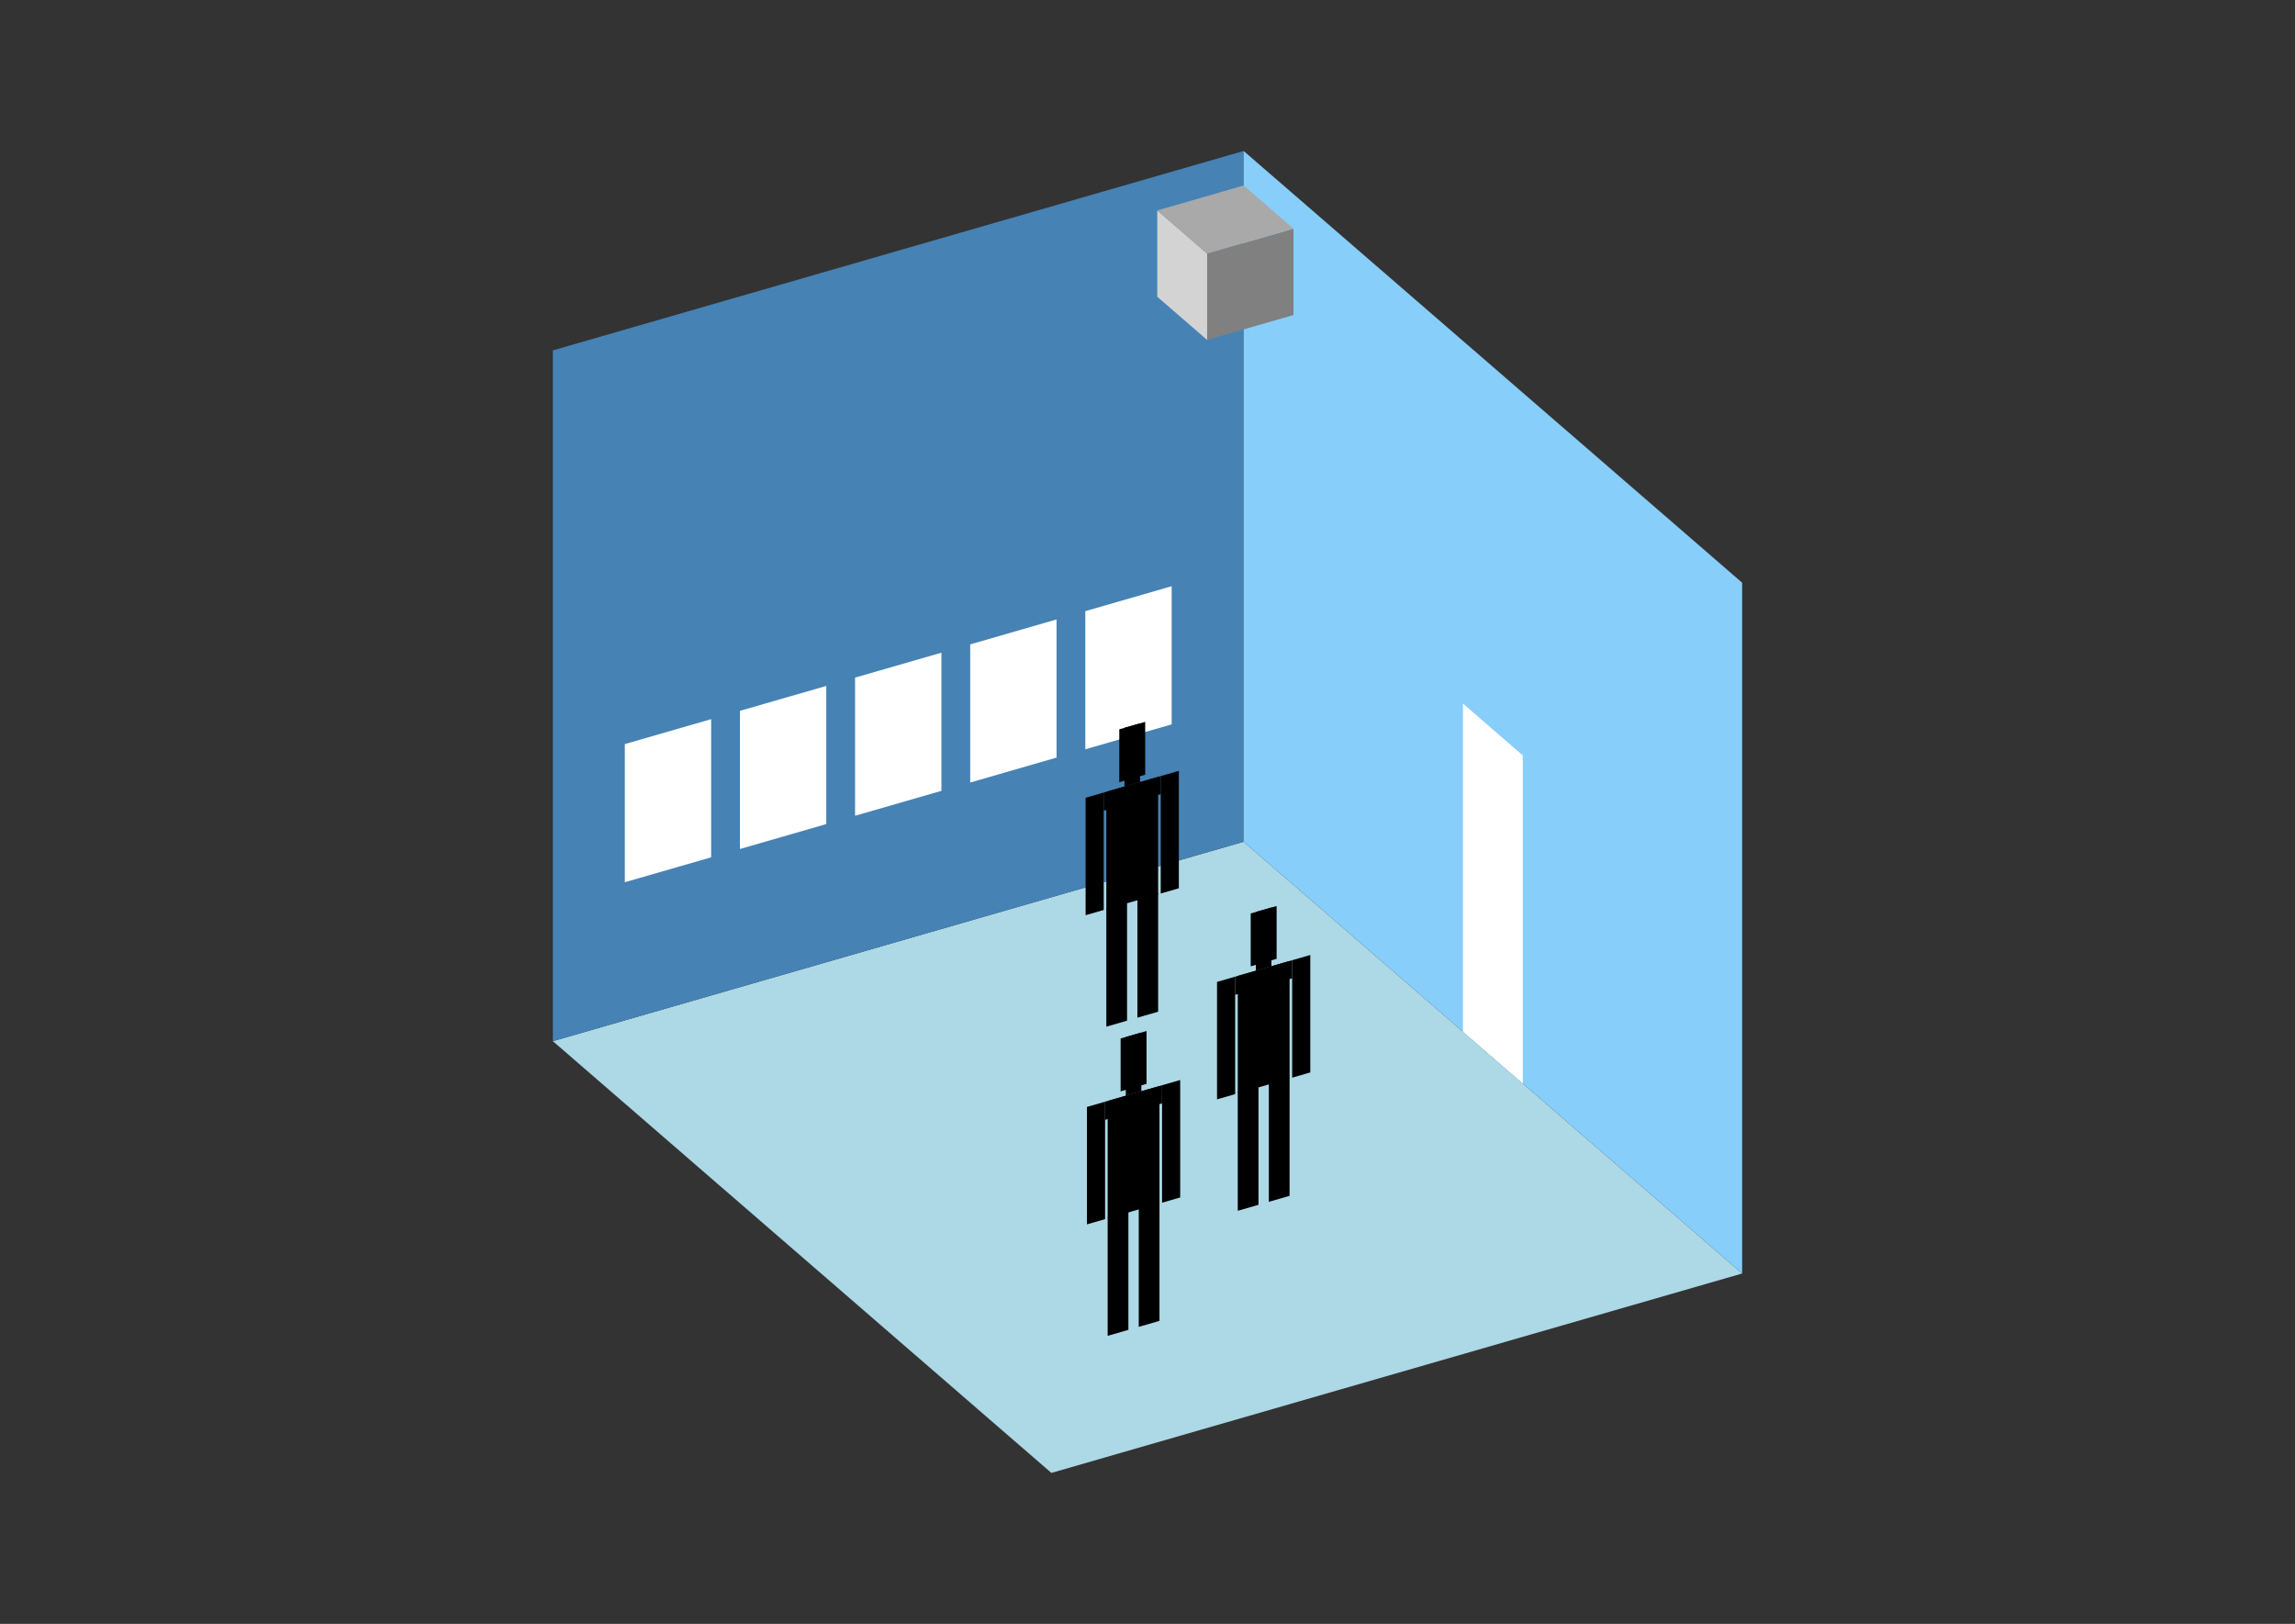 <?xml version="1.0" encoding="UTF-8"?>
<svg
  xmlns="http://www.w3.org/2000/svg"
  width="848"
  height="600"
  style="background-color:white"
>
  <rect width="100%" height="100%" fill="#333333" stroke="none"/>
  <polygon fill="lightblue" points="388.482,544.221 204.281,384.697 459.518,311.017 643.719,470.54" />
  <polygon fill="steelblue" points="204.281,384.697 204.281,129.46 459.518,55.779 459.518,311.017" />
  <polygon fill="lightskyblue" points="643.719,470.54 643.719,215.303 459.518,55.779 459.518,311.017" />
  <polygon fill="white" points="562.671,400.35 562.671,279.112 540.567,259.969 540.567,381.207" />
  <polygon fill="white" points="230.868,325.975 230.868,274.927 262.772,265.717 262.772,316.765" />
  <polygon fill="white" points="273.407,313.695 273.407,262.647 305.312,253.437 305.312,304.485" />
  <polygon fill="white" points="315.947,301.415 315.947,250.367 347.852,241.157 347.852,292.204" />
  <polygon fill="white" points="358.486,289.134 358.486,238.087 390.391,228.877 390.391,279.924" />
  <polygon fill="white" points="401.026,276.854 401.026,225.807 432.931,216.597 432.931,267.644" />
  <polygon fill="grey" points="446.033,125.608 446.033,93.704 477.938,84.494 477.938,116.398" />
  <polygon fill="lightgrey" points="446.033,125.608 446.033,93.704 427.613,77.751 427.613,109.656" />
  <polygon fill="darkgrey" points="446.033,93.704 427.613,77.751 459.518,68.541 477.938,84.494" />
  <polygon fill="hsl(360.0,50.0%,70.716%)" points="408.79,379.334 408.79,335.51 416.447,333.3 416.447,377.124" />
  <polygon fill="hsl(360.0,50.0%,70.716%)" points="427.932,373.808 427.932,329.984 420.275,332.194 420.275,376.019" />
  <polygon fill="hsl(360.0,50.0%,70.716%)" points="401.132,338.154 401.132,294.764 407.832,292.83 407.832,336.22" />
  <polygon fill="hsl(360.0,50.0%,70.716%)" points="428.89,330.142 428.89,286.751 435.589,284.817 435.589,328.207" />
  <polygon fill="hsl(360.0,50.0%,70.716%)" points="407.832,299.53 407.832,292.83 428.89,286.751 428.89,293.451" />
  <polygon fill="hsl(360.0,50.0%,70.716%)" points="408.79,335.944 408.79,292.554 427.932,287.027 427.932,330.418" />
  <polygon fill="hsl(360.0,50.0%,70.716%)" points="413.575,289.003 413.575,269.477 423.147,266.714 423.147,286.239" />
  <polygon fill="hsl(360.0,50.0%,70.716%)" points="415.49,290.619 415.49,268.924 421.232,267.266 421.232,288.962" />
  <polygon fill="hsl(360.0,50.0%,51.427%)" points="457.351,447.371 457.351,403.546 465.008,401.336 465.008,445.16" />
  <polygon fill="hsl(360.0,50.0%,51.427%)" points="476.494,441.844 476.494,398.02 468.837,400.231 468.837,444.055" />
  <polygon fill="hsl(360.0,50.0%,51.427%)" points="449.694,406.191 449.694,362.8 456.394,360.866 456.394,404.257" />
  <polygon fill="hsl(360.0,50.0%,51.427%)" points="477.451,398.178 477.451,354.788 484.151,352.853 484.151,396.244" />
  <polygon fill="hsl(360.0,50.0%,51.427%)" points="456.394,367.566 456.394,360.866 477.451,354.788 477.451,361.488" />
  <polygon fill="hsl(360.0,50.0%,51.427%)" points="457.351,403.98 457.351,360.59 476.494,355.064 476.494,398.454" />
  <polygon fill="hsl(360.0,50.0%,51.427%)" points="462.137,357.039 462.137,337.513 471.708,334.75 471.708,354.276" />
  <polygon fill="hsl(360.0,50.0%,51.427%)" points="464.051,358.656 464.051,336.961 469.794,335.303 469.794,356.998" />
  <polygon fill="hsl(360.0,50.0%,43.829%)" points="409.282,493.567 409.282,449.743 416.939,447.533 416.939,491.357" />
  <polygon fill="hsl(360.0,50.0%,43.829%)" points="428.425,488.041 428.425,444.217 420.768,446.427 420.768,490.252" />
  <polygon fill="hsl(360.0,50.0%,43.829%)" points="401.625,452.387 401.625,408.997 408.325,407.063 408.325,450.453" />
  <polygon fill="hsl(360.0,50.0%,43.829%)" points="429.382,444.375 429.382,400.984 436.082,399.05 436.082,442.441" />
  <polygon fill="hsl(360.0,50.0%,43.829%)" points="408.325,413.763 408.325,407.063 429.382,400.984 429.382,407.684" />
  <polygon fill="hsl(360.0,50.0%,43.829%)" points="409.282,450.177 409.282,406.787 428.425,401.261 428.425,444.651" />
  <polygon fill="hsl(360.0,50.0%,43.829%)" points="414.068,403.236 414.068,383.71 423.639,380.947 423.639,400.473" />
  <polygon fill="hsl(360.0,50.0%,43.829%)" points="415.982,404.853 415.982,383.157 421.725,381.5 421.725,403.195" />
</svg>
